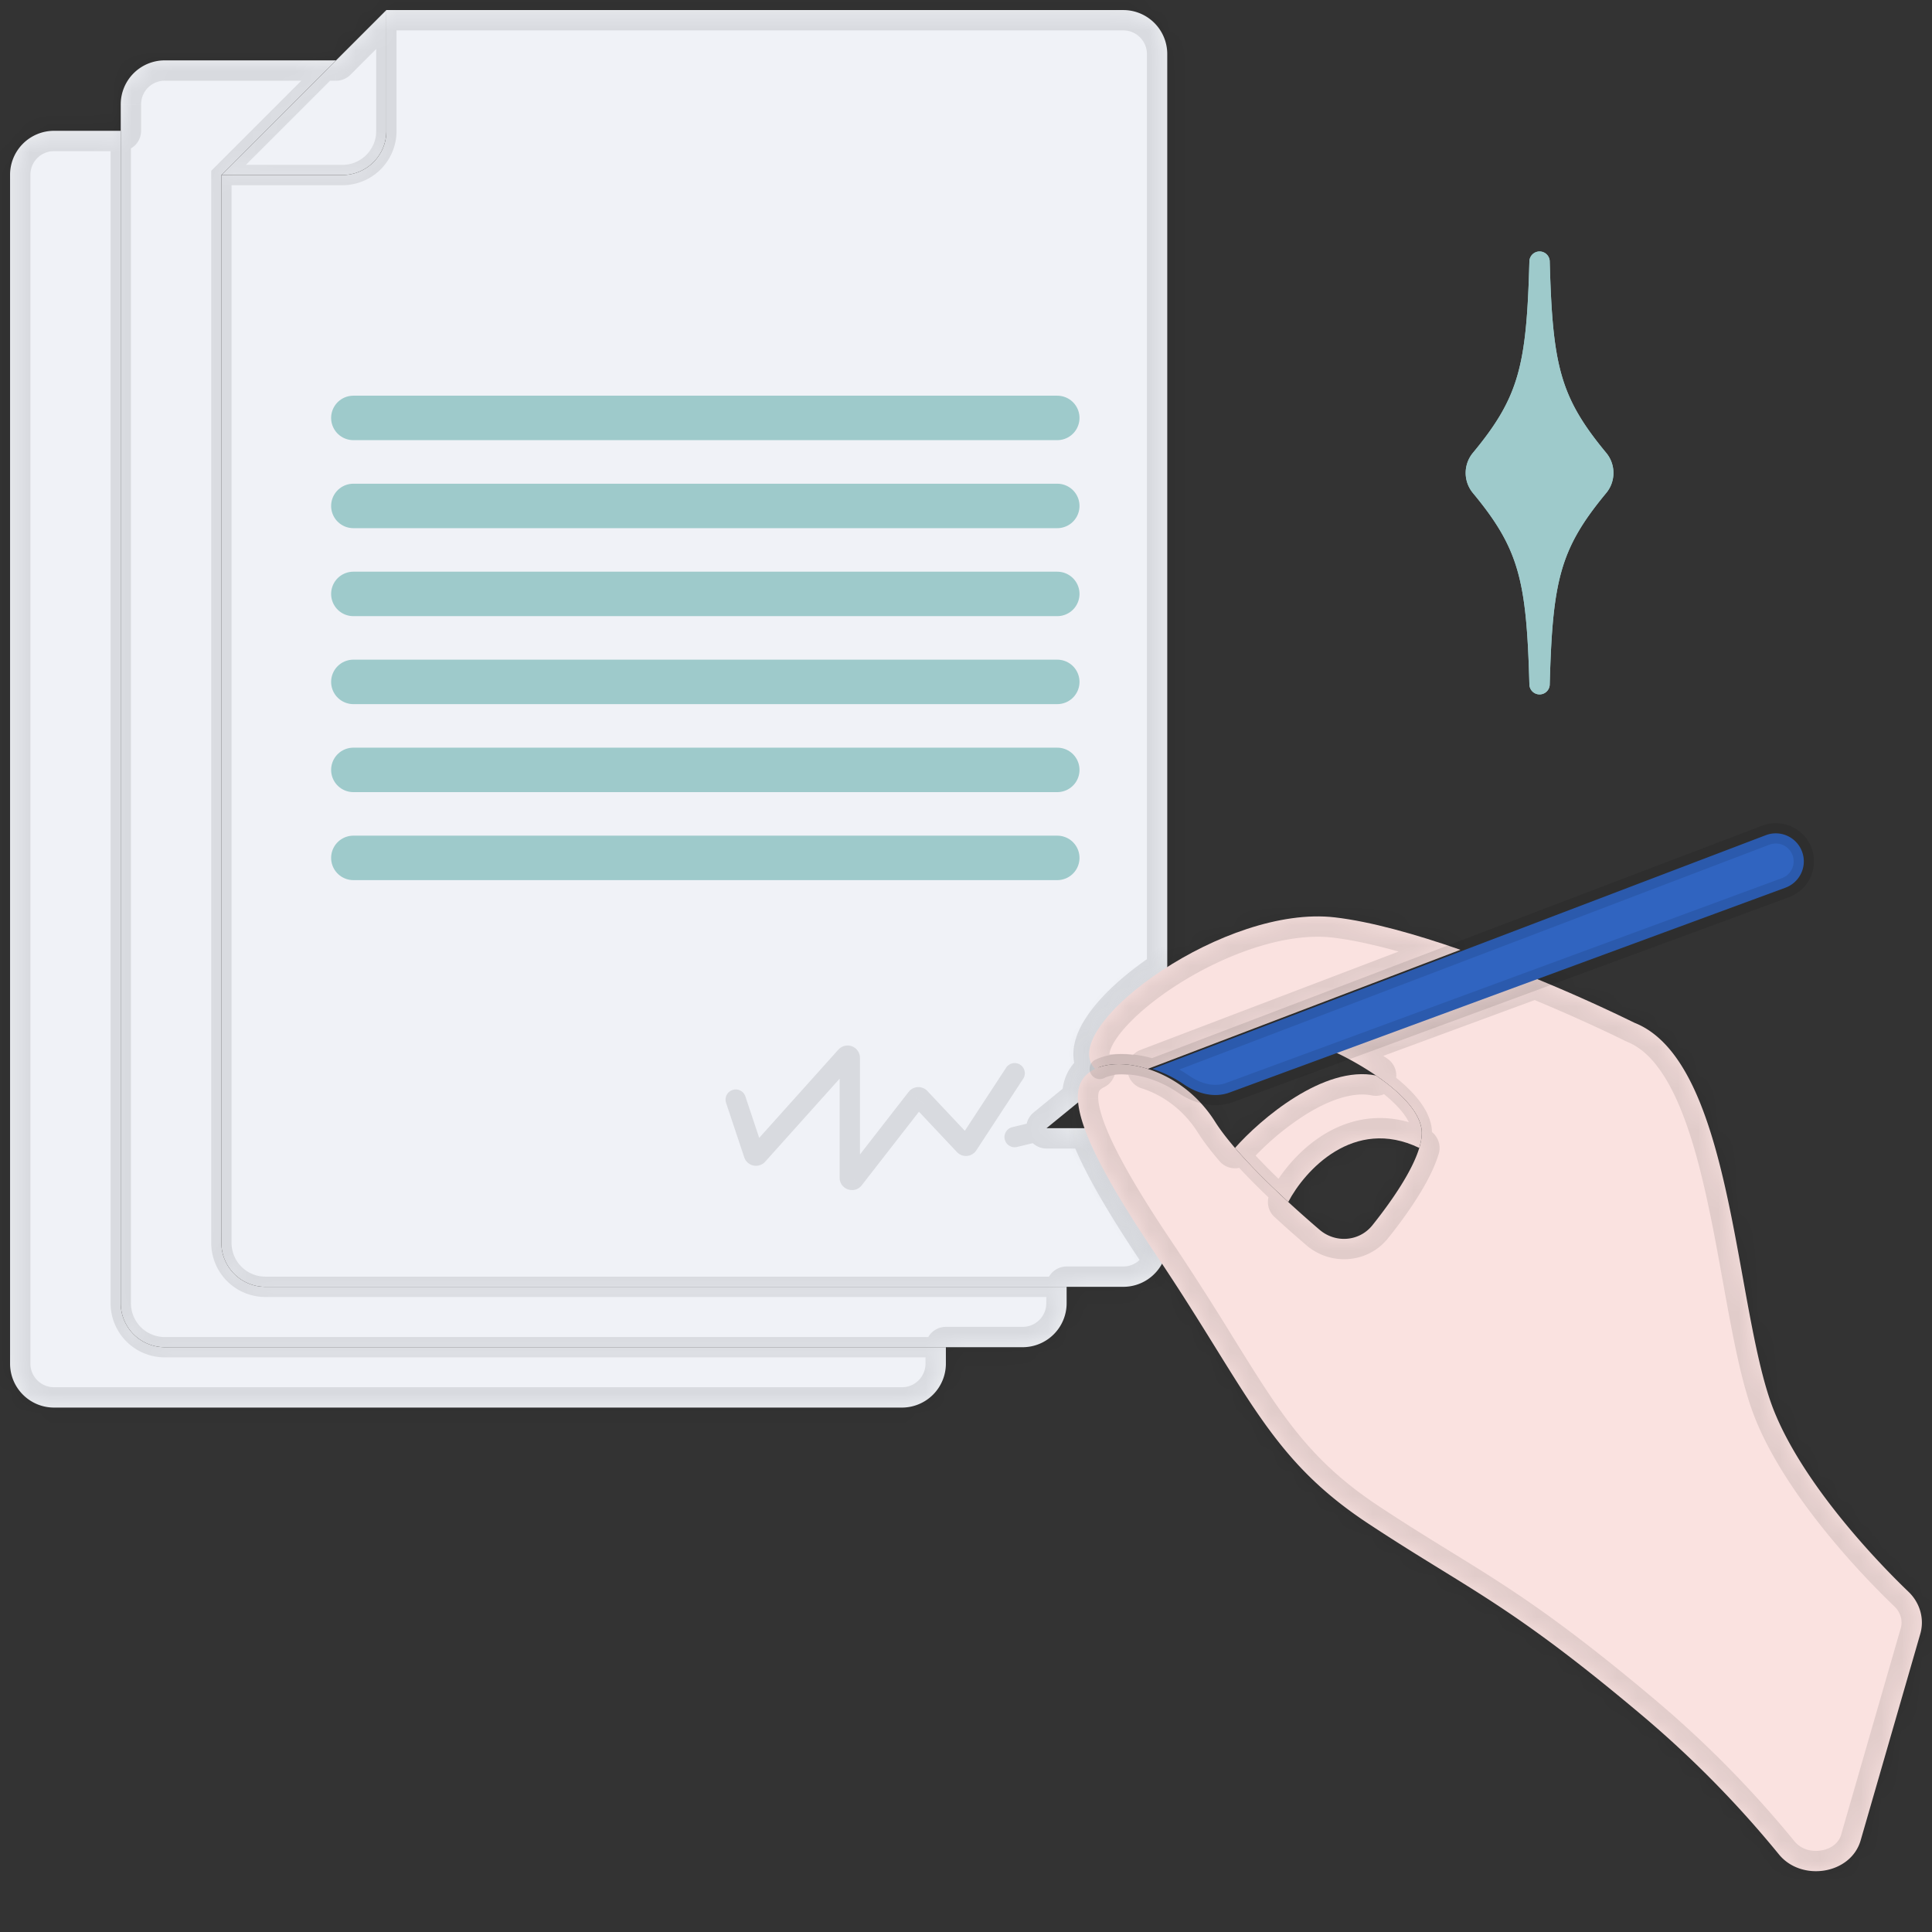 <svg width="95" height="95" fill="none" xmlns="http://www.w3.org/2000/svg">
    <rect width="100%" height="100%" fill="#333333" stroke="none"/>
    <path d="M17.375 20.55h34.613M17.375 29.204h34.613M17.375 37.857h34.613M17.375 24.878h34.613M17.375 33.53h34.613M17.375 42.184h34.613" stroke="#9ECACB" stroke-width="2.186" stroke-linecap="round" stroke-linejoin="round"/>
    <path d="M72.81 22.588c2.388-2.878 2.752-4.57 2.893-9.723.141 5.152.505 6.845 2.893 9.723.32.386.32.949 0 1.335-2.388 2.877-2.752 4.57-2.893 9.723-.141-5.152-.505-6.846-2.893-9.723a1.047 1.047 0 0 1 0-1.335z" fill="#9ECACB" stroke="#9ECACB" stroke-linecap="round" stroke-linejoin="round"/>
    <mask id="a" fill="#fff">
        <path d="M16.834 8.607h-5.948v52.505c0 1.195.968 2.163 2.163 2.163h42.184c.9 0 1.674-.55 1.999-1.334a105.94 105.94 0 0 0-.208-.31c-1.932-2.868-2.991-4.814-3.473-6.156h-2.093l1.77-1.444c-.029-.811.334-1.216.85-1.471-1.015-1.004.677-3.131 3.318-4.864V2.658A2.163 2.163 0 0 0 55.233.495H18.998v5.949a2.163 2.163 0 0 1-2.164 2.163z"/>
        <path d="M50.285 66.244a2.163 2.163 0 0 0 2.163-2.163v-.806h-39.4a2.163 2.163 0 0 1-2.162-2.163V8.607l5.638-5.638H8.1a2.163 2.163 0 0 0-2.163 2.163V64.082c0 1.194.968 2.162 2.163 2.162h42.184z"/>
        <path d="M2.658 69.213h41.69a2.163 2.163 0 0 0 2.163-2.163v-.806H8.1a2.163 2.163 0 0 1-2.163-2.163V6.432h-3.28A2.163 2.163 0 0 0 .495 8.595V67.05c0 1.195.968 2.163 2.163 2.163zM10.886 8.607h5.948a2.163 2.163 0 0 0 2.164-2.163V.494L16.524 2.97l-5.639 5.638z"/>
    </mask>
    <path d="M16.834 8.607h-5.948v52.505c0 1.195.968 2.163 2.163 2.163h42.184c.9 0 1.674-.55 1.999-1.334a105.94 105.94 0 0 0-.208-.31c-1.932-2.868-2.991-4.814-3.473-6.156h-2.093l1.77-1.444c-.029-.811.334-1.216.85-1.471-1.015-1.004.677-3.131 3.318-4.864V2.658A2.163 2.163 0 0 0 55.233.495H18.998v5.949a2.163 2.163 0 0 1-2.164 2.163z" fill="#F0F2F7"/>
    <path d="M50.285 66.244a2.163 2.163 0 0 0 2.163-2.163v-.806h-39.4a2.163 2.163 0 0 1-2.162-2.163V8.607l5.638-5.638H8.1a2.163 2.163 0 0 0-2.163 2.163V64.082c0 1.194.968 2.162 2.163 2.162h42.184z" fill="#F0F2F7"/>
    <path d="M2.658 69.213h41.69a2.163 2.163 0 0 0 2.163-2.163v-.806H8.1a2.163 2.163 0 0 1-2.163-2.163V6.432h-3.28A2.163 2.163 0 0 0 .495 8.595V67.05c0 1.195.968 2.163 2.163 2.163zM10.886 8.607h5.948a2.163 2.163 0 0 0 2.164-2.163V.494L16.524 2.97l-5.639 5.638z" fill="#F0F2F7"/>
    <path d="m10.886 8.607-.354-.354-.146.147v.207h.5zm42.84 45.407a.5.5 0 1 0-.999.035l1-.035zm-.645 1.63a.5.5 0 0 0 .941-.337l-.941.337zm-6.57 11.1a.5.5 0 0 0 0-1v1zm5.937-2.969a.5.5 0 0 0 0-1v1zM6.438 6.432a.5.5 0 0 0-1 0h1zm10.44-3.11a.5.5 0 0 0-.708-.707l.707.707zM82.63 6.927l.5-.014a.5.5 0 0 0-1 0l.5.014zm-.936 3.78-.402-.296.402.296zm1.872 0 .403-.296-.403.296zm-.936 5.126-.5.014a.5.5 0 0 0 1 0l-.5-.014zm-.936-3.78.403-.297-.403.297zm1.872 0-.403-.297.403.297zm-46.914 41.86a.5.5 0 1 0-.949.316l.949-.316zm.418 2.837.475-.158-.475.158zm.183.038.373.334-.373-.334zm4.344-4.843-.372-.334.372.334zm.383 6.03.394.307-.395-.306zm3.094-3.977-.395-.307.395.306zm.164-.008.364-.343-.364.343zm2.181 2.317.364-.342-.364.342zm.17-.015-.419-.273.418.273zm2.722-3.245a.5.5 0 0 0-.837-.548l.837.548zm-.535 2.378a.5.5 0 1 0 .233.973l-.233-.973zm2.294.478a.5.5 0 1 0-.233-.973l.233.973zm-.363-.428.117.487-.117-.487zM8.101 65.745a1.663 1.663 0 0 1-1.663-1.664h-1A2.663 2.663 0 0 0 8.1 66.744v-1zm8.733-57.638h-5.948v1h5.948v-1zm-6.448.5v52.505h1V8.607h-1zM18.498.495v5.949h1V.494h-1zm-5.45 62.28a1.663 1.663 0 0 1-1.662-1.663h-1a2.663 2.663 0 0 0 2.663 2.663v-1zm3.786-53.668a2.663 2.663 0 0 0 2.664-2.663h-1c0 .918-.745 1.663-1.664 1.663v1zm35.893 44.942c.016.451.132.977.354 1.595l.941-.337c-.201-.56-.285-.98-.295-1.293l-1 .035zM8.101 66.744h38.41v-1H8.1v1zm4.948-2.969h39.399v-1h-39.4v1zM5.438 6.432v57.65h1V6.431h-1zm5.801 2.528 5.638-5.638-.707-.707-5.638 5.638.707.707zm70.892-2.047c-.028.985-.073 1.629-.194 2.145-.115.497-.303.889-.645 1.353l.805.593c.41-.558.663-1.072.814-1.718.146-.627.192-1.362.22-2.345l-1-.028zm0 .028c.026.983.072 1.718.218 2.345.151.646.404 1.16.814 1.718l.806-.593c-.342-.464-.53-.856-.646-1.353-.12-.516-.166-1.16-.193-2.145l-1 .028zm1 8.878c-.028-.983-.074-1.718-.22-2.344-.15-.647-.403-1.161-.814-1.719l-.805.593c.341.464.53.856.645 1.353.12.516.166 1.16.194 2.145l1-.027zm0 .028c.026-.985.072-1.629.192-2.145.116-.497.304-.889.646-1.353l-.805-.593c-.411.558-.664 1.072-.815 1.719-.146.626-.192 1.361-.219 2.345l1 .027zm.032-4.843a.635.635 0 0 1 0 .752l.806.593a1.635 1.635 0 0 0 0-1.938l-.805.593zm-1.871-.593a1.635 1.635 0 0 0 0 1.938l.805-.593a.635.635 0 0 1 0-.752l-.805-.593zM35.703 54.229l.893 2.679.949-.316-.893-2.68-.949.317zm1.923 2.893 4.343-4.843-.744-.668-4.344 4.843.745.668zm3.66-5.105v5.892h1v-5.892h-1zm1.088 6.265 3.094-3.977-.79-.614-3.093 3.978.79.614zm2.5-3.95 2.181 2.318.728-.685-2.181-2.318-.728.686zm3.133 2.234 2.304-3.52-.837-.547-2.304 3.52.837.547zm-.952.084c.27.287.736.245.952-.084l-.837-.547a.392.392 0 0 1 .613-.054l-.728.685zm-1.587-2.346a.392.392 0 0 1-.594.029l.728-.686a.608.608 0 0 0-.923.044l.79.613zm-4.182 3.605c0 .58.733.83 1.088.373l-.79-.613a.392.392 0 0 1 .702.24h-1zm.683-5.63a.392.392 0 0 1-.683-.262h1a.608.608 0 0 0-1.06-.406l.743.668zm-5.373 4.629a.608.608 0 0 0 1.03.214l-.745-.668a.392.392 0 0 1 .664.138l-.95.316zm13.413-.51 1.815-.436-.233-.973-1.815.436.233.973zm1.815-.436.246-.06-.233-.972-.246.06.233.972zM18.998.495v-1h-.414l-.293.293.707.707zm38.398 47.2.549.837a1 1 0 0 0 .45-.836h-1zm-3.319 4.865.444.896a1 1 0 0 0 .26-1.607l-.704.71zm-.85 1.471.633.775a1 1 0 0 0 .367-.809l-1 .034zm-1.769 1.444-.632-.774a1 1 0 0 0 .632 1.774v-1zm2.093 0 .942-.337a1 1 0 0 0-.942-.663v1zm3.473 6.156.83-.559-.83.559zM46.51 66.244v-1a1 1 0 0 0-1 1h1zm5.938-2.969v-1a1 1 0 0 0-1 1h1zM5.938 6.432v1a1 1 0 0 0 1-1h-1zM16.524 2.97v1a1 1 0 0 0 .707-.293l-.707-.707zM57.232 61.94l.923.383a1 1 0 0 0-.092-.94l-.831.557zM2.658 70.213h41.69v-2H2.657v2zM-.505 8.595V67.05h2V8.595h-2zm44.852 61.618a3.163 3.163 0 0 0 3.163-3.163h-2c0 .642-.52 1.163-1.163 1.163v2zm-41.689-2c-.642 0-1.163-.52-1.163-1.163h-2a3.163 3.163 0 0 0 3.163 3.163v-2zM1.495 8.595c0-.642.52-1.163 1.163-1.163v-2A3.163 3.163 0 0 0-.505 8.595h2zm48.79 58.65a3.163 3.163 0 0 0 3.163-3.164h-2c0 .643-.52 1.163-1.163 1.163v2zM6.938 5.131c0-.643.52-1.163 1.163-1.163v-2a3.163 3.163 0 0 0-3.163 3.163h2zM55.233-.505H18.998v2h36.235v-2zm3.163 3.163a3.163 3.163 0 0 0-3.163-3.163v2c.642 0 1.163.52 1.163 1.163h2zm-1.549 44.201c-1.378.905-2.57 1.95-3.294 2.96-.358.5-.653 1.063-.744 1.647-.098.63.046 1.291.565 1.805l1.407-1.422c-.01-.01-.003-.005 0 .006.002.007-.007-.015.004-.081.023-.15.126-.417.394-.79.529-.738 1.503-1.624 2.766-2.453l-1.098-1.672zm-3.213 4.804c-.36.179-.745.448-1.025.88-.284.44-.4.956-.381 1.523l1.998-.069c-.008-.245.043-.338.063-.367.023-.037.077-.097.232-.174l-.887-1.793zm-1.04 1.594L50.827 54.7l1.265 1.55 1.768-1.445-1.264-1.55zm.016 2.556c.525 1.463 1.642 3.494 3.584 6.377l1.66-1.118c-1.922-2.852-2.924-4.715-3.361-5.934l-1.883.675zm-6.1 11.431h3.775v-2H46.51v2zm1-.194v-.806h-2v.806h2zm4.938-2.775h2.785v-2h-2.785v2zm1-.194v-.806h-2v.806h2zM4.938 5.131v1.301h2v-1.3h-2zm1 .301h-3.28v2h3.28v-2zM16.524 1.97H8.1v2h8.423v-2zm.707 1.707 2.474-2.474L18.29-.212 15.817 2.26l1.414 1.415zm41.165 44.02V2.658h-2v45.038h2zM56.194 62.19l.206.306 1.663-1.111-.21-.313-1.659 1.118zm-.961 2.085c1.32 0 2.448-.807 2.922-1.951l-1.847-.767a1.164 1.164 0 0 1-1.075.718v2zm-1.682-9.8h-1.844v2h1.844v-2zm-1.844 0h-.249v2h.25v-2z" fill="#000" fill-opacity=".1" mask="url(#a)"/>
    <mask id="b" fill="#fff">
        <path d="M67.275 74.914c4.91 3.24 6.874 3.888 13.422 9.395a51.826 51.826 0 0 1 6.774 6.873c1.105 1.358 3.537.99 4.022-.692l2.932-10.153c.213-.74-.022-1.53-.577-2.063-2.057-1.974-5.258-5.54-6.603-8.867-1.965-4.86-1.965-17.17-6.875-19.115a80.387 80.387 0 0 0-4.885-2.19l-9.847 3.629c.532.244 1.29.651 2.022 1.153 1.069.733 2.078 1.669 2.234 2.592.046.277.003.607-.106.97-.346 1.146-1.358 2.618-2.305 3.802-.645.805-1.814.891-2.598.221a56.786 56.786 0 0 1-1.54-1.366c-.93-.858-1.873-1.79-2.618-2.657-.392-.456-.73-.895-.982-1.294a6.385 6.385 0 0 0-.753-.972 6.045 6.045 0 0 0-2.554-1.62c-1.018-.322-1.978-.3-2.586 0-.515.255-.878.66-.85 1.472.013.382.112.855.324 1.444.481 1.341 1.54 3.288 3.472 6.155l.208.31c4.407 6.593 5.433 9.783 10.269 12.973z"/>
        <path d="M65.638 45.109c-2.692-.313-5.995.964-8.468 2.587-2.64 1.733-4.333 3.86-3.318 4.864.608-.3 1.568-.322 2.586 0l15.374-5.857c-2.206-.768-4.408-1.389-6.174-1.594zM69.894 55.476c-.156-.923-1.165-1.859-2.234-2.592-2.572-.518-5.694 2.159-6.933 3.562.745.867 1.688 1.8 2.619 2.657.802-1.534 3.214-4.214 6.442-2.657.11-.363.152-.693.106-.97z"/>
    </mask>
    <path d="M67.275 74.914c4.91 3.24 6.874 3.888 13.422 9.395a51.826 51.826 0 0 1 6.774 6.873c1.105 1.358 3.537.99 4.022-.692l2.932-10.153c.213-.74-.022-1.53-.577-2.063-2.057-1.974-5.258-5.54-6.603-8.867-1.965-4.86-1.965-17.17-6.875-19.115a80.387 80.387 0 0 0-4.885-2.19l-9.847 3.629c.532.244 1.29.651 2.022 1.153 1.069.733 2.078 1.669 2.234 2.592.046.277.003.607-.106.97-.346 1.146-1.358 2.618-2.305 3.802-.645.805-1.814.891-2.598.221a56.786 56.786 0 0 1-1.54-1.366c-.93-.858-1.873-1.79-2.618-2.657-.392-.456-.73-.895-.982-1.294a6.385 6.385 0 0 0-.753-.972 6.045 6.045 0 0 0-2.554-1.62c-1.018-.322-1.978-.3-2.586 0-.515.255-.878.66-.85 1.472.013.382.112.855.324 1.444.481 1.341 1.54 3.288 3.472 6.155l.208.31c4.407 6.593 5.433 9.783 10.269 12.973z" fill="#FAE2E0"/>
    <path d="M65.638 45.109c-2.692-.313-5.995.964-8.468 2.587-2.64 1.733-4.333 3.86-3.318 4.864.608-.3 1.568-.322 2.586 0l15.374-5.857c-2.206-.768-4.408-1.389-6.174-1.594zM69.894 55.476c-.156-.923-1.165-1.859-2.234-2.592-2.572-.518-5.694 2.159-6.933 3.562.745.867 1.688 1.8 2.619 2.657.802-1.534 3.214-4.214 6.442-2.657.11-.363.152-.693.106-.97z" fill="#FAE2E0"/>
    <path d="M53.63 52.112a.5.5 0 1 0 .444.896l-.444-.896zm2.657.925a.5.5 0 0 0 .302-.954l-.302.954zm2.532.674a.5.5 0 0 0 .346.938l-.346-.938zm6.992-1.51a.5.5 0 1 0-.346-.94l.346.94zm-4.705 3.919a.5.5 0 0 0-.758.652l.758-.652zm6.837-3.648a.5.5 0 0 0-.566.824l.566-.824zm1.95 3.004.494-.083-.493.083zm-6.886 3.995a.5.5 0 0 0 .678-.736l-.678.736zm6.302-3.17a.5.5 0 0 0 .957.29l-.957-.29zm18.267-12.655.173.47-.172-.47zm-12.264 3.987a.5.5 0 0 0 .346.938l-.346-.938zm-3.678-1.397a.5.5 0 1 0 .356.934l-.356-.934zm14.975-5.171-.178-.467.178.467zm1.78.8.467-.178-.467.177zm-31.8 10.218c-1.089-.344-2.194-.35-2.959.029l.444.896c.45-.223 1.266-.271 2.213.029l.302-.954zm8.876-.821-6.646 2.449.346.938 6.646-2.449-.346-.938zm1.912 2.034c.517.355 1.003.748 1.374 1.151.378.41.595.789.65 1.112l.986-.166c-.102-.6-.467-1.152-.9-1.623-.44-.478-.992-.92-1.544-1.298l-.566.824zm-3.692 5.44c-.924-.852-1.851-1.77-2.579-2.616l-.758.652c.763.888 1.721 1.835 2.66 2.699l.677-.736zm5.715-3.177c.03.171.007.417-.09.742l.956.29c.121-.4.185-.814.12-1.198l-.986.166zm18.004-12.382-12.092 4.456.346.938 12.091-4.456-.345-.938zM71.99 47.17l14.797-5.638-.356-.934-14.797 5.638.356.934zm15.931-5.129a.878.878 0 0 1-.517 1.136l.345.938a1.878 1.878 0 0 0 1.107-2.428l-.935.355zm.935-.354a1.878 1.878 0 0 0-2.425-1.09l.356.935a.878.878 0 0 1 1.134.51l.935-.355zM67.275 74.914l-.551.835.55-.835zm13.422 9.395-.644.766.644-.766zm6.774 6.873-.776.63.776-.63zm4.022-.692-.96-.277.96.277zm2.932-10.153.96.277-.96-.277zm-.577-2.063.692-.722-.692.722zm-6.603-8.867.927-.375-.927.375zM80.37 50.292l-.444.897c.025.012.05.023.076.033l.368-.93zM65.638 45.11l.115-.993-.115.993zm-8.468 2.587.549.836-.549-.836zm-3.318 4.864.443.896a1 1 0 0 0 .26-1.607l-.703.711zm2.586 0-.356-.934a1 1 0 0 0 .054 1.888l.302-.954zm3.307 2.592.845-.534-.845.534zm-.753-.972-.727.686.727-.686zm6.646-2.449-.346-.938a1 1 0 0 0-.071 1.847l.417-.909zm-4.911 4.715-.758.652a1 1 0 0 0 1.507.01l-.75-.662zm6.933-3.562-.197.98a1 1 0 0 0 .763-1.804l-.566.824zm-2.775 7.585-.65.76.65-.76zm-1.54-1.366-.885-.463a1 1 0 0 0 .208 1.199l.678-.736zm6.443-2.657.957.29a1 1 0 0 0-.523-1.19l-.434.9zm-2.305 3.802-.781-.625.78.625zm8.002-12.146.38-.925a1 1 0 0 0-.726-.013l.346.938zm-3.673-1.4.356.935a1 1 0 0 0-.028-1.879l-.328.945zm-18.81 7.33-1 .034 1-.034zm.324 1.444-.941.338.94-.338zm3.472 6.155.83-.558-.83.558zm.208.31.831-.556-.831.556zm9.718 13.808c4.986 3.29 6.84 3.868 13.33 9.326l1.287-1.531c-6.607-5.557-8.681-6.275-13.516-9.465l-1.101 1.67zm13.33 9.326a50.828 50.828 0 0 1 6.641 6.737l1.552-1.261a52.832 52.832 0 0 0-6.906-7.007l-1.288 1.53zm12.4 5.692 2.932-10.153-1.922-.555-2.931 10.154 1.921.554zm2.086-13.215c-2.039-1.956-5.107-5.399-6.368-8.52l-1.854.75c1.429 3.535 4.762 7.222 6.838 9.214l1.384-1.444zm-6.368-8.52c-.45-1.11-.803-2.699-1.157-4.574-.347-1.835-.692-3.934-1.126-5.916-.434-1.985-.976-3.949-1.748-5.559-.766-1.596-1.832-2.999-3.403-3.62l-.736 1.86c.884.35 1.659 1.215 2.336 2.625.67 1.397 1.172 3.179 1.597 5.122.426 1.947.755 3.957 1.115 5.859.351 1.86.734 3.633 1.268 4.952l1.854-.75zM65.753 44.116c-3.03-.353-6.575 1.066-9.131 2.744l1.097 1.672c2.388-1.568 5.45-2.704 7.803-2.43l.231-1.986zm-9.131 2.744c-1.378.904-2.57 1.949-3.294 2.959-.359.5-.654 1.063-.745 1.647-.098.63.047 1.291.565 1.805l1.407-1.422c-.01-.01-.003-.005 0 .007.002.006-.006-.015.004-.082.024-.15.127-.416.394-.79.53-.738 1.503-1.623 2.766-2.452l-1.097-1.672zm3.968 7.758a7.378 7.378 0 0 0-.87-1.124l-1.456 1.372c.228.241.442.514.635.82l1.691-1.068zm-.87-1.124a7.044 7.044 0 0 0-2.98-1.887l-.604 1.907c.717.226 1.48.664 2.128 1.352l1.456-1.372zm1.765 2.3a10.406 10.406 0 0 1-.895-1.176l-1.69 1.068c.287.456.658.934 1.069 1.412l1.516-1.304zm3.736-3.154c.486.223 1.194.602 1.873 1.069l1.132-1.65a15.293 15.293 0 0 0-2.172-1.237l-.833 1.818zm-3.745 4.468a13.22 13.22 0 0 1 2.745-2.314c1.193-.74 2.338-1.112 3.242-.93l.395-1.96c-1.669-.337-3.371.371-4.692 1.19a15.21 15.21 0 0 0-3.189 2.69l1.5 1.324zm4.06 2.601a55.536 55.536 0 0 1-1.513-1.341l-1.355 1.47c.54.498 1.076.97 1.567 1.39l1.3-1.519zm3.294-3.552c-.285.943-1.182 2.284-2.128 3.466l1.561 1.25c.95-1.185 2.075-2.79 2.482-4.138l-1.915-.578zm-4.598 3.41c.34-.649 1.03-1.545 1.942-2.095.864-.52 1.915-.735 3.18-.125l.868-1.802c-1.963-.947-3.731-.6-5.08.214-1.302.784-2.219 1.995-2.682 2.88l1.772.927zm10.907-12.403-9.847 3.629.691 1.876 9.847-3.629-.691-1.876zm5.674 2.232a81.39 81.39 0 0 0-4.948-2.219l-.76 1.85c1.953.802 3.686 1.6 4.821 2.162l.887-1.793zm-8.672-3.638c-2.227-.775-4.512-1.424-6.388-1.642l-.231 1.986c1.656.193 3.776.785 5.96 1.545l.659-1.889zm-15.347 7.737 15.374-5.858-.712-1.869-15.374 5.858.712 1.869zm-3.386-1.831c-.36.178-.745.447-1.025.88-.284.44-.4.956-.38 1.522L54 53.997c-.008-.245.043-.337.062-.367.023-.036.078-.097.232-.174l-.887-1.792zm-1.406 2.402c.018.52.15 1.1.383 1.748l1.882-.676c-.19-.531-.258-.897-.266-1.14l-1.999.068zm.383 1.748c.524 1.462 1.642 3.493 3.584 6.376l1.659-1.117c-1.922-2.853-2.923-4.715-3.36-5.935l-1.883.676zm43 24.8c.323-1.117-.038-2.288-.845-3.062l-1.384 1.444c.303.29.412.703.308 1.063l1.922.555zm-8.69 11.198c.818 1.005 2.086 1.331 3.181 1.151 1.102-.18 2.206-.906 2.578-2.196l-1.921-.554c-.114.393-.468.692-.98.777-.518.084-1.018-.085-1.306-.44l-1.552 1.263zM64.236 61.23c1.195 1.022 3.016.909 4.028-.356l-1.561-1.25c-.276.345-.794.405-1.166.086l-1.3 1.52zm-8.266.961.206.307 1.662-1.112-.21-.312-1.658 1.117zm.206.307a143.973 143.973 0 0 1 2.765 4.33c.788 1.271 1.495 2.412 2.22 3.45 1.47 2.104 3.023 3.795 5.564 5.472l1.101-1.67c-2.294-1.513-3.673-3.012-5.026-4.948-.687-.984-1.365-2.076-2.16-3.357a145.966 145.966 0 0 0-2.802-4.389l-1.662 1.112z" fill="#000" fill-opacity=".1" mask="url(#b)"/>
    <path d="M17.375 20.55h34.613M17.375 29.204h34.613M17.375 37.857h34.613M17.375 24.878h34.613M17.375 33.53h34.613M17.375 42.184h34.613" stroke="#9ECACB" stroke-width="2.186" stroke-linecap="round" stroke-linejoin="round"/>
    <path d="M72.81 22.587c2.388-2.877 2.752-4.57 2.893-9.723.141 5.153.505 6.846 2.893 9.723.32.387.32.95 0 1.335-2.388 2.878-2.752 4.571-2.893 9.723-.141-5.152-.505-6.845-2.893-9.723a1.047 1.047 0 0 1 0-1.335z" fill="#9ECACB" stroke="#9ECACB" stroke-linecap="round" stroke-linejoin="round"/>
    <path d="M56.664 52.56a5.913 5.913 0 0 1 1.552.762c.66.453 1.49.678 2.242.4l5.405-1.991 9.847-3.629 12.092-4.456a1.378 1.378 0 1 0-.967-2.581l-14.798 5.638-15.373 5.857z" fill="#3064C0"/>
    <path d="M54.077 52.56c.608-.3 1.569-.322 2.587 0m0 0a5.913 5.913 0 0 1 1.552.762c.66.453 1.49.678 2.242.4l5.405-1.991 9.847-3.629 12.092-4.456a1.378 1.378 0 1 0-.967-2.581l-14.798 5.638-15.373 5.857z" stroke="#000" stroke-opacity=".1" stroke-linecap="round" stroke-linejoin="round"/>
</svg>
